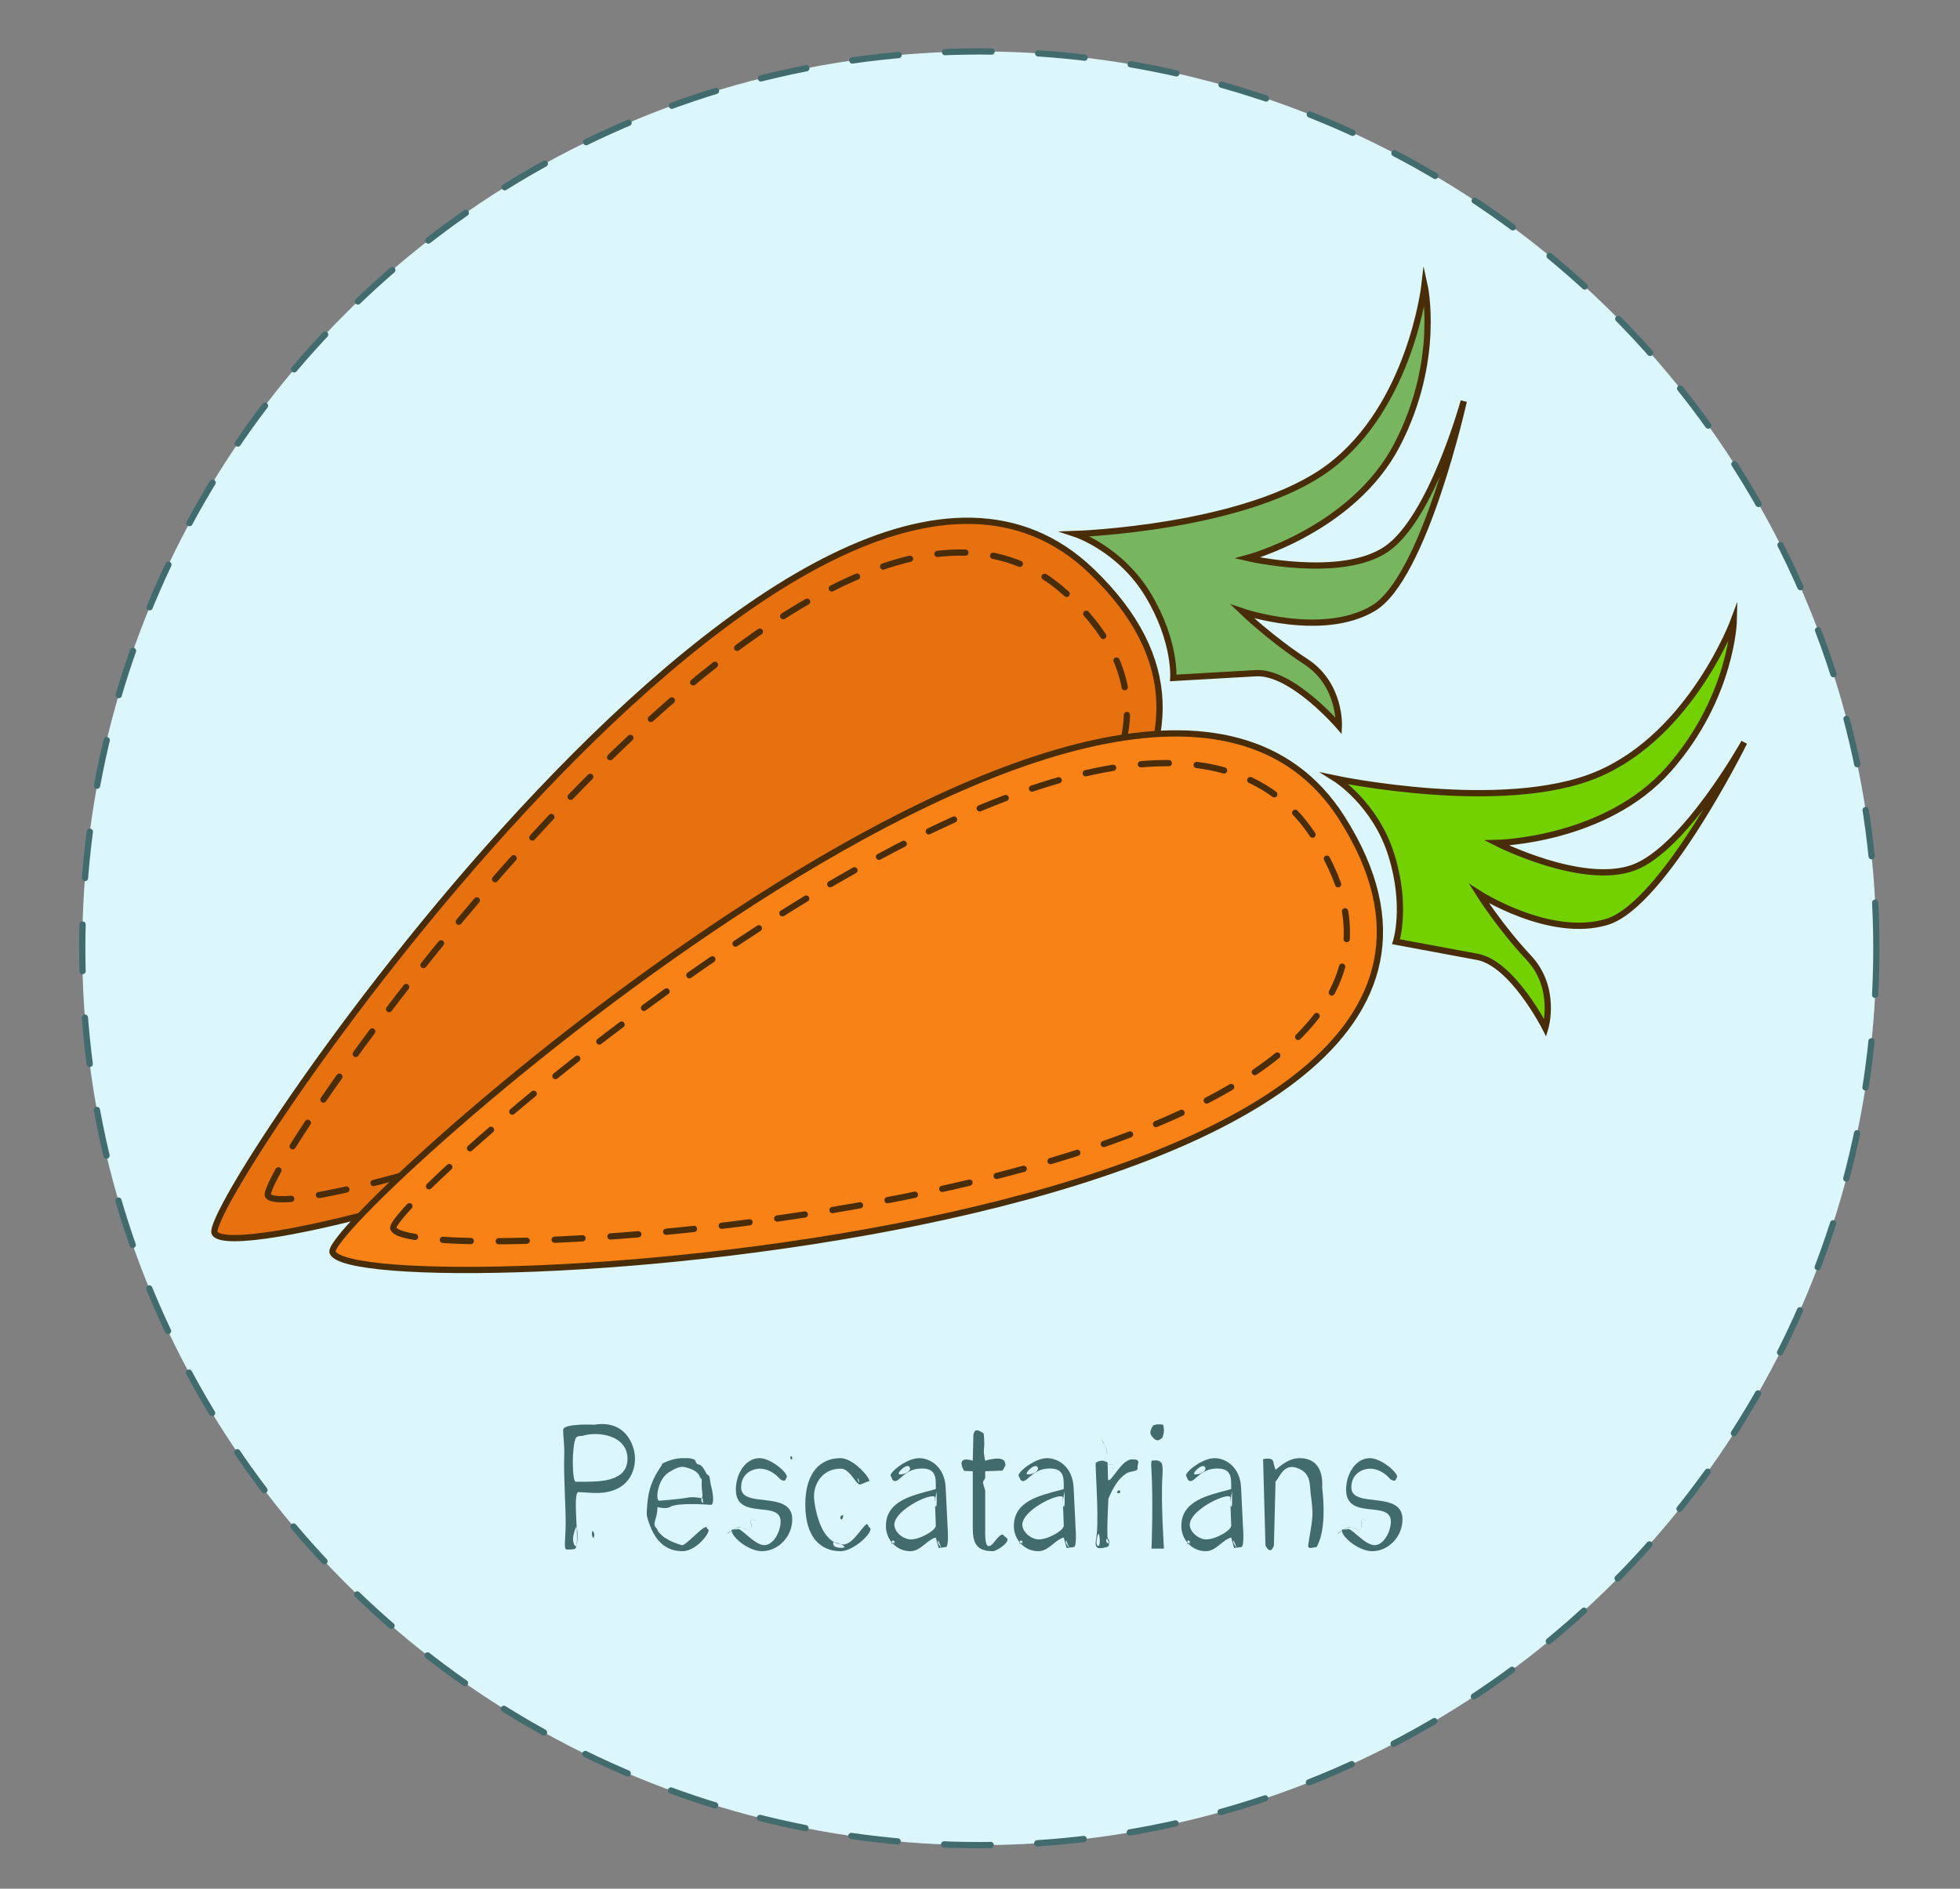 <?xml version="1.0" encoding="utf-8"?>
<!-- Generator: Adobe Illustrator 16.0.0, SVG Export Plug-In . SVG Version: 6.00 Build 0)  -->
<!DOCTYPE svg PUBLIC "-//W3C//DTD SVG 1.1//EN" "http://www.w3.org/Graphics/SVG/1.1/DTD/svg11.dtd">
<svg version="1.1" id="Layer_1" xmlns="http://www.w3.org/2000/svg" xmlns:xlink="http://www.w3.org/1999/xlink" x="0px" y="0px"
	 width="235px" height="226.5px" viewBox="0 0 235 226.5" enable-background="new 0 0 235 226.5" xml:space="preserve">
<rect x="0" y="0" width="235" height="226.5" fill="#808080" stroke="none"/>
<g>
	
		<circle fill="#DBF7FC" stroke="#416B6D" stroke-width="0.75" stroke-linecap="round" stroke-miterlimit="10" stroke-dasharray="5.586" cx="117.416" cy="113.724" r="107.556"/>
	<g>
		<path fill="#416B6D" d="M68.95,185.722c-0.306,0.153-0.917,0.096-0.917,0.096c-0.516,0.153-0.229-1.166-0.21-2.961
			c0.019-2.388-0.268-5.77-0.172-8.463c0.038-1.089-0.134-2.159-0.134-2.904c0-0.822,3.745-0.63,3.745-0.63
			c3.648-0.611,4.871,2.35,4.871,4.069c0,1.815-1.07,4.318-5.12,4.107l-1.7-0.095C68.587,179.322,69.6,185.397,68.95,185.722z
			 M69.026,177.698h1.013c2.044,0,5.196-0.076,5.196-2.751c0-2.827-3.516-3.343-5.407-2.751c0,0-0.649-0.019-0.783,0.249
			C68.549,173.419,68.568,177.603,69.026,177.698z M69.007,183.258c0,0-0.249,0.668-0.287,1.089
			c-0.058,0.63,0.134,1.032,0.325,1.089C69.294,185.512,69.332,182.646,69.007,183.258z"/>
		<path fill="#416B6D" d="M71.261,184.079c0,0.115-0.038,0.21-0.076,0.306c-0.115,0.268-0.363-0.707-0.096-0.783
			C71.166,183.735,71.261,183.888,71.261,184.079z M80.355,180.717c0.898-0.573,4.91-0.248,4.91-0.248
			c0.306-0.058,0.325-1.089-0.019-2.312c-0.058-0.172-0.134-0.956-0.21-1.108c-0.153-0.287-0.191-0.057-0.344-0.344
			c-0.287-0.554-0.535-1.051-1.051-1.108c-0.153-0.019-0.268-0.478-0.344-0.516c-0.458-0.248-0.86-0.21-1.471-0.21
			c-0.764,0-1.566,0.249-2.14,0.516c-0.458,0.21-0.267,0.21-0.344,0.325c-0.688,1.05-1.547,2.273-1.738,4.737
			c-0.039,0.554-0.115,1.089,0,1.528c0.783,2.809,2.197,4.05,4.222,4.05c1.815,0,3.649-2.655,3-2.636l-0.115-0.249
			c-0.497-0.153-2.541,2.35-2.999,2.159c-0.42-0.172-1.892-0.497-2.751-1.585c-0.172-0.21-0.058-0.229-0.268-0.458
			c-0.573-0.592,0.134-0.994,0.134-2.522C78.827,180.736,79.858,181.022,80.355,180.717z M82.686,179.571
			c-1.375,0.248-3.63,0.401-3.63,0.401c-0.516,0.02-0.229-2.617,1.166-3.419c0.439-0.249,1.146-0.764,1.872-0.611
			c0.592,0.134,1.624,0.458,1.815,1.185c0.057,0.21,0.268,0.076,0.229,0.592c-0.077,0.955,0.248,1.872,0,1.948
			C84.138,179.666,83.125,179.494,82.686,179.571z M84.176,180.182c-0.229-0.344,0.076-0.841,0.076-0.841
			C84.099,179.265,84.462,180.603,84.176,180.182z"/>
		<path fill="#416B6D" d="M90.595,182.322c0.019,0.057-0.249-0.096-0.401-0.096c-0.42,0.057,0.134,0.822-0.172,1.089
			c-0.401,0.363-0.821-0.21-1.395-0.134c-0.745,0.077-1.853,1.07-1.299,0.688c0.401-0.306,0.688-0.592,1.223-0.707
			c0.554-0.095,1.07,0.554,1.471,0.153c0.268-0.287-0.268-1.012,0.153-1.07C90.346,182.226,90.595,182.322,90.595,182.322z
			 M94.282,177.24c0.478-0.344-1.739-2.369-3.209-2.369c-1.738,0-2.847,1.949-2.847,3.764c0,3.782,5.368,1.184,5.368,3.84
			c0,1.204-0.859,2.827-1.948,2.827c-1.261,0-2.904-2.292-3.286-1.891l-0.611,0.019c-0.287,0.668,1.892,2.598,3.592,2.598
			c1.987,0,3.648-1.757,3.648-3.821c0-3.553-6.132-1.242-6.132-3.821c0-1.643,1.299-2.254,2.273-2.254
			c0.936,0,1.834,0.592,2.369,1.223c0.115,0.134,0.668,0.42,0.726-0.019L94.282,177.24z"/>
		<path fill="#416B6D" d="M94.912,175.024c-0.153,0.019-0.229-0.363-0.076-0.382C94.988,174.623,95.065,175.005,94.912,175.024z
			 M104.082,177.66c0.764,0.21-1.566-2.789-3.305-2.789c-2.35,0-4.222,1.624-4.222,5.578c0,3.955,1.872,5.579,4.222,5.579
			c1.701,0,4.318-2.617,3.401-2.885l-0.134-0.306c-0.344-0.42-1.605,2.331-2.885,2.388c-2.292,0-3.229-2.942-3.534-5.273
			c-0.229-1.776,0.859-3.821,3.152-3.821c1.185-0.038,1.853,2.063,2.407,1.892L104.082,177.66z M99.994,185.378
			c-0.229-0.344,0-0.458,0-0.458C102.668,185.722,100.28,185.799,99.994,185.378z M100.758,181.939
			c-0.019,0.096,0.019,0.21,0.077,0.268c0.134,0.134,0.401-0.497,0.191-0.497C100.892,181.71,100.777,181.806,100.758,181.939z
			 M102.936,177.698c-0.229-0.344,0-0.458,0-0.458C102.783,177.164,103.222,178.119,102.936,177.698z"/>
		<path fill="#416B6D" d="M112.544,185.646l-0.344-1.261c-1.089,0.306-1.815,1.643-3.057,1.643c-1.624,0-2.923-1.356-2.923-3.019
			c0-3.018,3.171-3.668,5.502-4.298l0.478-0.134v-0.592c0-1.204-0.287-2.006-2.044-1.853c-1.968,0.172-2.503,2.063-3.152,1.318
			l-0.172-0.401c-0.458-0.229,1.757-2.178,3.362-2.178c1.433,0,3.095,1.146,3.19,3.553l0.229,4.7
			c0.019,0.268,0.172,2.388-0.21,2.407L112.544,185.646z M107.081,185.034c0.114-0.267,0.152,0.611,0.152-0.229l-0.229-0.077
			C106.737,185.493,107.081,185.034,107.081,185.034z M112.105,179.666c0.134-0.955-4.872,1.299-4.872,3.19
			c0,0.879,1.07,1.758,1.968,1.758c1.185,0,3.152-1.166,3-1.72l-0.115-3.095L112.105,179.666z M107.883,176.82
			c0.688,0.019,1.49-0.478,1.146-0.917S107.329,176.801,107.883,176.82z M112.354,178.654c0,0-0.42,1.643-0.191,1.987
			C112.449,181.061,112.201,178.577,112.354,178.654z M112.544,184.729c0,0-0.21,0.115,0,0.459
			C113.251,186.372,112.392,184.652,112.544,184.729z"/>
		<path fill="#416B6D" d="M115.372,175.215c0.287-0.382,1.261-0.038,1.261-0.038l0.077-3.152c0,0,0.096-0.344,0.229-0.439
			c0.306-0.229,0.994,0.325,0.994,0.325s0.153,0.878,0.038,1.891c-0.057,0.573,0.153,1.375,0.153,1.375s2.121-0.688,2.369,0.191
			c0.038,0.134,0.057,0.382,0.057,0.382l-0.344,0.611l-2.083,0.076c0,0,0,0.458,0,0.764c0,0.172-0.268,0.401-0.268,0.592
			c0,0.134,0.268,0.879,0.268,1.013c0,2.197,0,4.26,0,4.26c0,1.031-0.114,2.98,0.822,2.159c0.306-0.268,1.165-1.681,1.452-1.013
			l0.268,0.21c0.63,0.401-1.127,1.605-1.643,1.605c-2.521,0-2.388-1.7-2.388-3.63v-5.96l-1.031-0.038
			C115.602,176.399,115.085,175.597,115.372,175.215z"/>
		<path fill="#416B6D" d="M127.885,185.646l-0.344-1.261c-1.089,0.306-1.815,1.643-3.057,1.643c-1.624,0-2.923-1.356-2.923-3.019
			c0-3.018,3.171-3.668,5.502-4.298l0.478-0.134v-0.592c0-1.204-0.287-2.006-2.044-1.853c-1.968,0.172-2.503,2.063-3.152,1.318
			l-0.172-0.401c-0.458-0.229,1.757-2.178,3.362-2.178c1.433,0,3.095,1.146,3.19,3.553l0.229,4.7
			c0.019,0.268,0.172,2.388-0.21,2.407L127.885,185.646z M122.422,185.034c0.114-0.267,0.152,0.611,0.152-0.229l-0.229-0.077
			C122.078,185.493,122.422,185.034,122.422,185.034z M127.446,179.666c0.134-0.955-4.872,1.299-4.872,3.19
			c0,0.879,1.07,1.758,1.968,1.758c1.185,0,3.152-1.166,3-1.72l-0.115-3.095L127.446,179.666z M123.224,176.82
			c0.688,0.019,1.49-0.478,1.146-0.917S122.67,176.801,123.224,176.82z M127.694,178.654c0,0-0.42,1.643-0.191,1.987
			C127.79,181.061,127.542,178.577,127.694,178.654z M127.885,184.729c0,0-0.21,0.115,0,0.459
			C128.592,186.372,127.732,184.652,127.885,184.729z"/>
		<path fill="#416B6D" d="M132.623,185.55c-0.287,0.038-0.306,0.134-0.841,0.115c0,0-0.573,0.019-0.382-0.956
			c0.401-2.044,0-7.221-0.038-9.112c0-0.439,0.897-0.42,0.897-0.42l0.535,0.191l0.057,2.083l0.019,0.057
			c0.439,0.21,1.681-2.674,2.98-2.483c0,0,0.344-0.019,0.497,0.077c0.287,0.191,0.019,0.516,0.038,0.936
			c0.134,0.458-0.878,0.363-1.318,0.649c-0.955,0.611-1.586,1.662-2.178,3.057c0,0-0.153,3.114-0.115,4.088
			c0,0.134-0.019,0.516,0.057,0.668c0.077,0.172,0.134,0.115,0.153,0.287c0.038,0.248-0.019,0.306-0.019,0.42
			C132.967,185.417,132.795,185.531,132.623,185.55z M131.668,183.926c0,0-0.478,1.471,0.057,1.471
			C131.916,185.397,131.916,183.965,131.668,183.926z M133.521,175.807c-0.039-0.42-0.803,0.057-1.07-0.249
			c-0.363-0.42,0.344-0.878,0.286-1.452c-0.057-0.535-0.325-0.84-0.592-1.28c-0.344-0.573,0.554,0.611,0.573,1.356
			c0.019,0.573-0.592,0.955-0.267,1.375c0.248,0.325,1.051-0.152,1.07,0.268c0,0.153-0.172,0.42-0.115,0.401
			C133.406,176.228,133.521,175.979,133.521,175.807z M132.661,184.595c0,0-0.153,0.344,0.21,0.497
			C133.062,185.168,132.757,184.328,132.661,184.595z M134.132,178.711c0,0-0.497,0.363,0.038,0.363
			C134.361,179.074,134.38,178.749,134.132,178.711z"/>
		<path fill="#416B6D" d="M139.367,172.407c0,0-0.325,0.325-0.573,0.325c-0.134,0-0.344-0.134-0.344-0.134s-0.478-0.382-0.516-0.726
			c-0.057-0.382,0.325-0.917,0.325-0.917s0.287-0.114,0.439-0.133c0.287-0.039,0.764,0.038,0.764,0.038s0.095,0.439,0.095,0.726
			C139.558,171.91,139.367,172.407,139.367,172.407z M139.558,185.722h-1.49c0,0,0.229-5.979-0.039-9.934
			c-0.019-0.21,0.039-0.611,0.039-0.611s0.611-0.115,0.917,0.038c0.115,0.058,0.287,0.249,0.287,0.249s0.191,0.134,0.095,1.662
			C139.176,180.182,139.558,185.722,139.558,185.722z"/>
		<path fill="#416B6D" d="M147.963,185.646l-0.344-1.261c-1.089,0.306-1.815,1.643-3.057,1.643c-1.624,0-2.923-1.356-2.923-3.019
			c0-3.018,3.171-3.668,5.502-4.298l0.478-0.134v-0.592c0-1.204-0.287-2.006-2.044-1.853c-1.968,0.172-2.503,2.063-3.152,1.318
			l-0.172-0.401c-0.458-0.229,1.757-2.178,3.362-2.178c1.433,0,3.095,1.146,3.19,3.553l0.229,4.7
			c0.019,0.268,0.172,2.388-0.21,2.407L147.963,185.646z M142.5,185.034c0.114-0.267,0.152,0.611,0.152-0.229l-0.229-0.077
			C142.156,185.493,142.5,185.034,142.5,185.034z M147.524,179.666c0.134-0.955-4.872,1.299-4.872,3.19
			c0,0.879,1.07,1.758,1.968,1.758c1.185,0,3.152-1.166,3-1.72l-0.115-3.095L147.524,179.666z M143.302,176.82
			c0.688,0.019,1.49-0.478,1.146-0.917S142.748,176.801,143.302,176.82z M147.772,178.654c0,0-0.42,1.643-0.191,1.987
			C147.868,181.061,147.62,178.577,147.772,178.654z M147.963,184.729c0,0-0.21,0.115,0,0.459
			C148.67,186.372,147.811,184.652,147.963,184.729z"/>
		<path fill="#416B6D" d="M152.739,185.34c0,0-0.172,0.554-0.439,0.573c-0.306,0.019-0.573-0.573-0.573-0.573l-0.286-10.354
			c0,0,0.897-0.21,1.146,0.134c0.115,0.172,0.153,0.535,0.153,0.535l0.191,0.611c0.879-0.707,1.7-1.395,2.904-1.395
			c1.49,0,2.847,0.821,2.694,3.572c0,0,0.573,4.184-0.401,6.515c-0.076,0.21-0.267,0.573-0.267,0.573l-0.631,0.095
			c0,0-0.439,0.115-0.382-0.287c0.096-0.84,0.535-2.827,0.516-3.916c-0.019-0.936-0.229-2.407-0.229-2.407
			c-0.096-1.07,0-2.331-1.49-2.923c-1.681-0.668-2.121,0.898-2.713,1.604L152.739,185.34z"/>
		<path fill="#416B6D" d="M163.763,182.322c0.019,0.057-0.249-0.096-0.401-0.096c-0.42,0.057,0.134,0.822-0.172,1.089
			c-0.401,0.363-0.821-0.21-1.395-0.134c-0.745,0.077-1.853,1.07-1.299,0.688c0.401-0.306,0.688-0.592,1.223-0.707
			c0.554-0.095,1.07,0.554,1.471,0.153c0.268-0.287-0.268-1.012,0.153-1.07C163.514,182.226,163.763,182.322,163.763,182.322z
			 M167.45,177.24c0.478-0.344-1.739-2.369-3.209-2.369c-1.738,0-2.847,1.949-2.847,3.764c0,3.782,5.368,1.184,5.368,3.84
			c0,1.204-0.859,2.827-1.948,2.827c-1.261,0-2.904-2.292-3.286-1.891l-0.611,0.019c-0.287,0.668,1.892,2.598,3.592,2.598
			c1.987,0,3.648-1.757,3.648-3.821c0-3.553-6.132-1.242-6.132-3.821c0-1.643,1.299-2.254,2.273-2.254
			c0.936,0,1.834,0.592,2.369,1.223c0.115,0.134,0.668,0.42,0.726-0.019L167.45,177.24z"/>
	</g>
	<path fill="#E8710F" stroke="#492D08" stroke-width="0.75" stroke-linecap="round" stroke-miterlimit="10" d="M25.753,147.926
		c-2.218-3.08,71.326-111.862,105.108-79.443C174.37,110.235,30.083,153.941,25.753,147.926z"/>
	<path fill="#77B65F" stroke="#492D08" stroke-width="0.75" stroke-linecap="round" stroke-miterlimit="10" d="M140.677,81.302
		c0,0,0.316-4.413-3.024-9.954c-3.341-5.541-8.681-7.307-8.681-7.307s20.658-0.69,30.418-8.038
		c9.761-7.348,11.406-21.807,11.406-21.807s2.006,8.969-3.291,19.16c-5.295,10.192-17.932,13.559-17.932,13.559
		s11.229,2.626,16.645-1.057c5.417-3.683,9.284-17.748,9.284-17.748s-4.706,21.208-10.848,24.844
		c-6.141,3.638-15.699,0.376-15.699,0.376s3.398,3.275,7.611,6.017c4.212,2.742,3.96,7.723,3.96,7.723s-5.662-6.581-9.94-6.336
		C146.306,80.98,140.677,81.302,140.677,81.302z"/>
	
		<path fill="none" stroke="#492D08" stroke-width="0.75" stroke-linecap="round" stroke-miterlimit="10" stroke-dasharray="3.352" d="
		M32.146,143.417c-1.833-2.546,65.449-99.715,95.658-72.274C167.086,106.826,35.724,148.385,32.146,143.417z"/>
	<path fill="#F98216" stroke="#492D08" stroke-width="0.75" stroke-linecap="round" stroke-miterlimit="10" d="M39.874,150.185
		c-1.418-3.52,95.98-91.588,121.042-52.04C193.189,149.083,42.641,157.06,39.874,150.185z"/>
	<path fill="#73D100" stroke="#492D08" stroke-width="0.75" stroke-linecap="round" stroke-miterlimit="10" d="M167.384,112.938
		c0,0,1.362-4.21-0.559-10.389c-1.921-6.178-6.686-9.167-6.686-9.167s20.226,4.263,31.458-0.54
		c11.232-4.804,16.284-18.451,16.284-18.451s-0.194,9.188-7.771,17.819c-7.576,8.633-20.651,8.883-20.651,8.883
		s10.275,5.231,16.415,2.95c6.14-2.284,13.254-15.017,13.254-15.017s-9.635,19.469-16.467,21.533
		c-6.832,2.065-15.336-3.385-15.336-3.385s2.519,3.994,5.953,7.662c3.437,3.668,2.001,8.445,2.001,8.445s-3.926-7.744-8.139-8.527
		C172.926,113.97,167.384,112.938,167.384,112.938z"/>
	
		<path fill="none" stroke="#492D08" stroke-width="0.75" stroke-linecap="round" stroke-miterlimit="10" stroke-dasharray="3.352" d="
		M47.158,147.333c-1.172-2.911,87.372-81.197,110.152-47.334C186.932,144.032,49.445,153.012,47.158,147.333z"/>
</g>
</svg>
